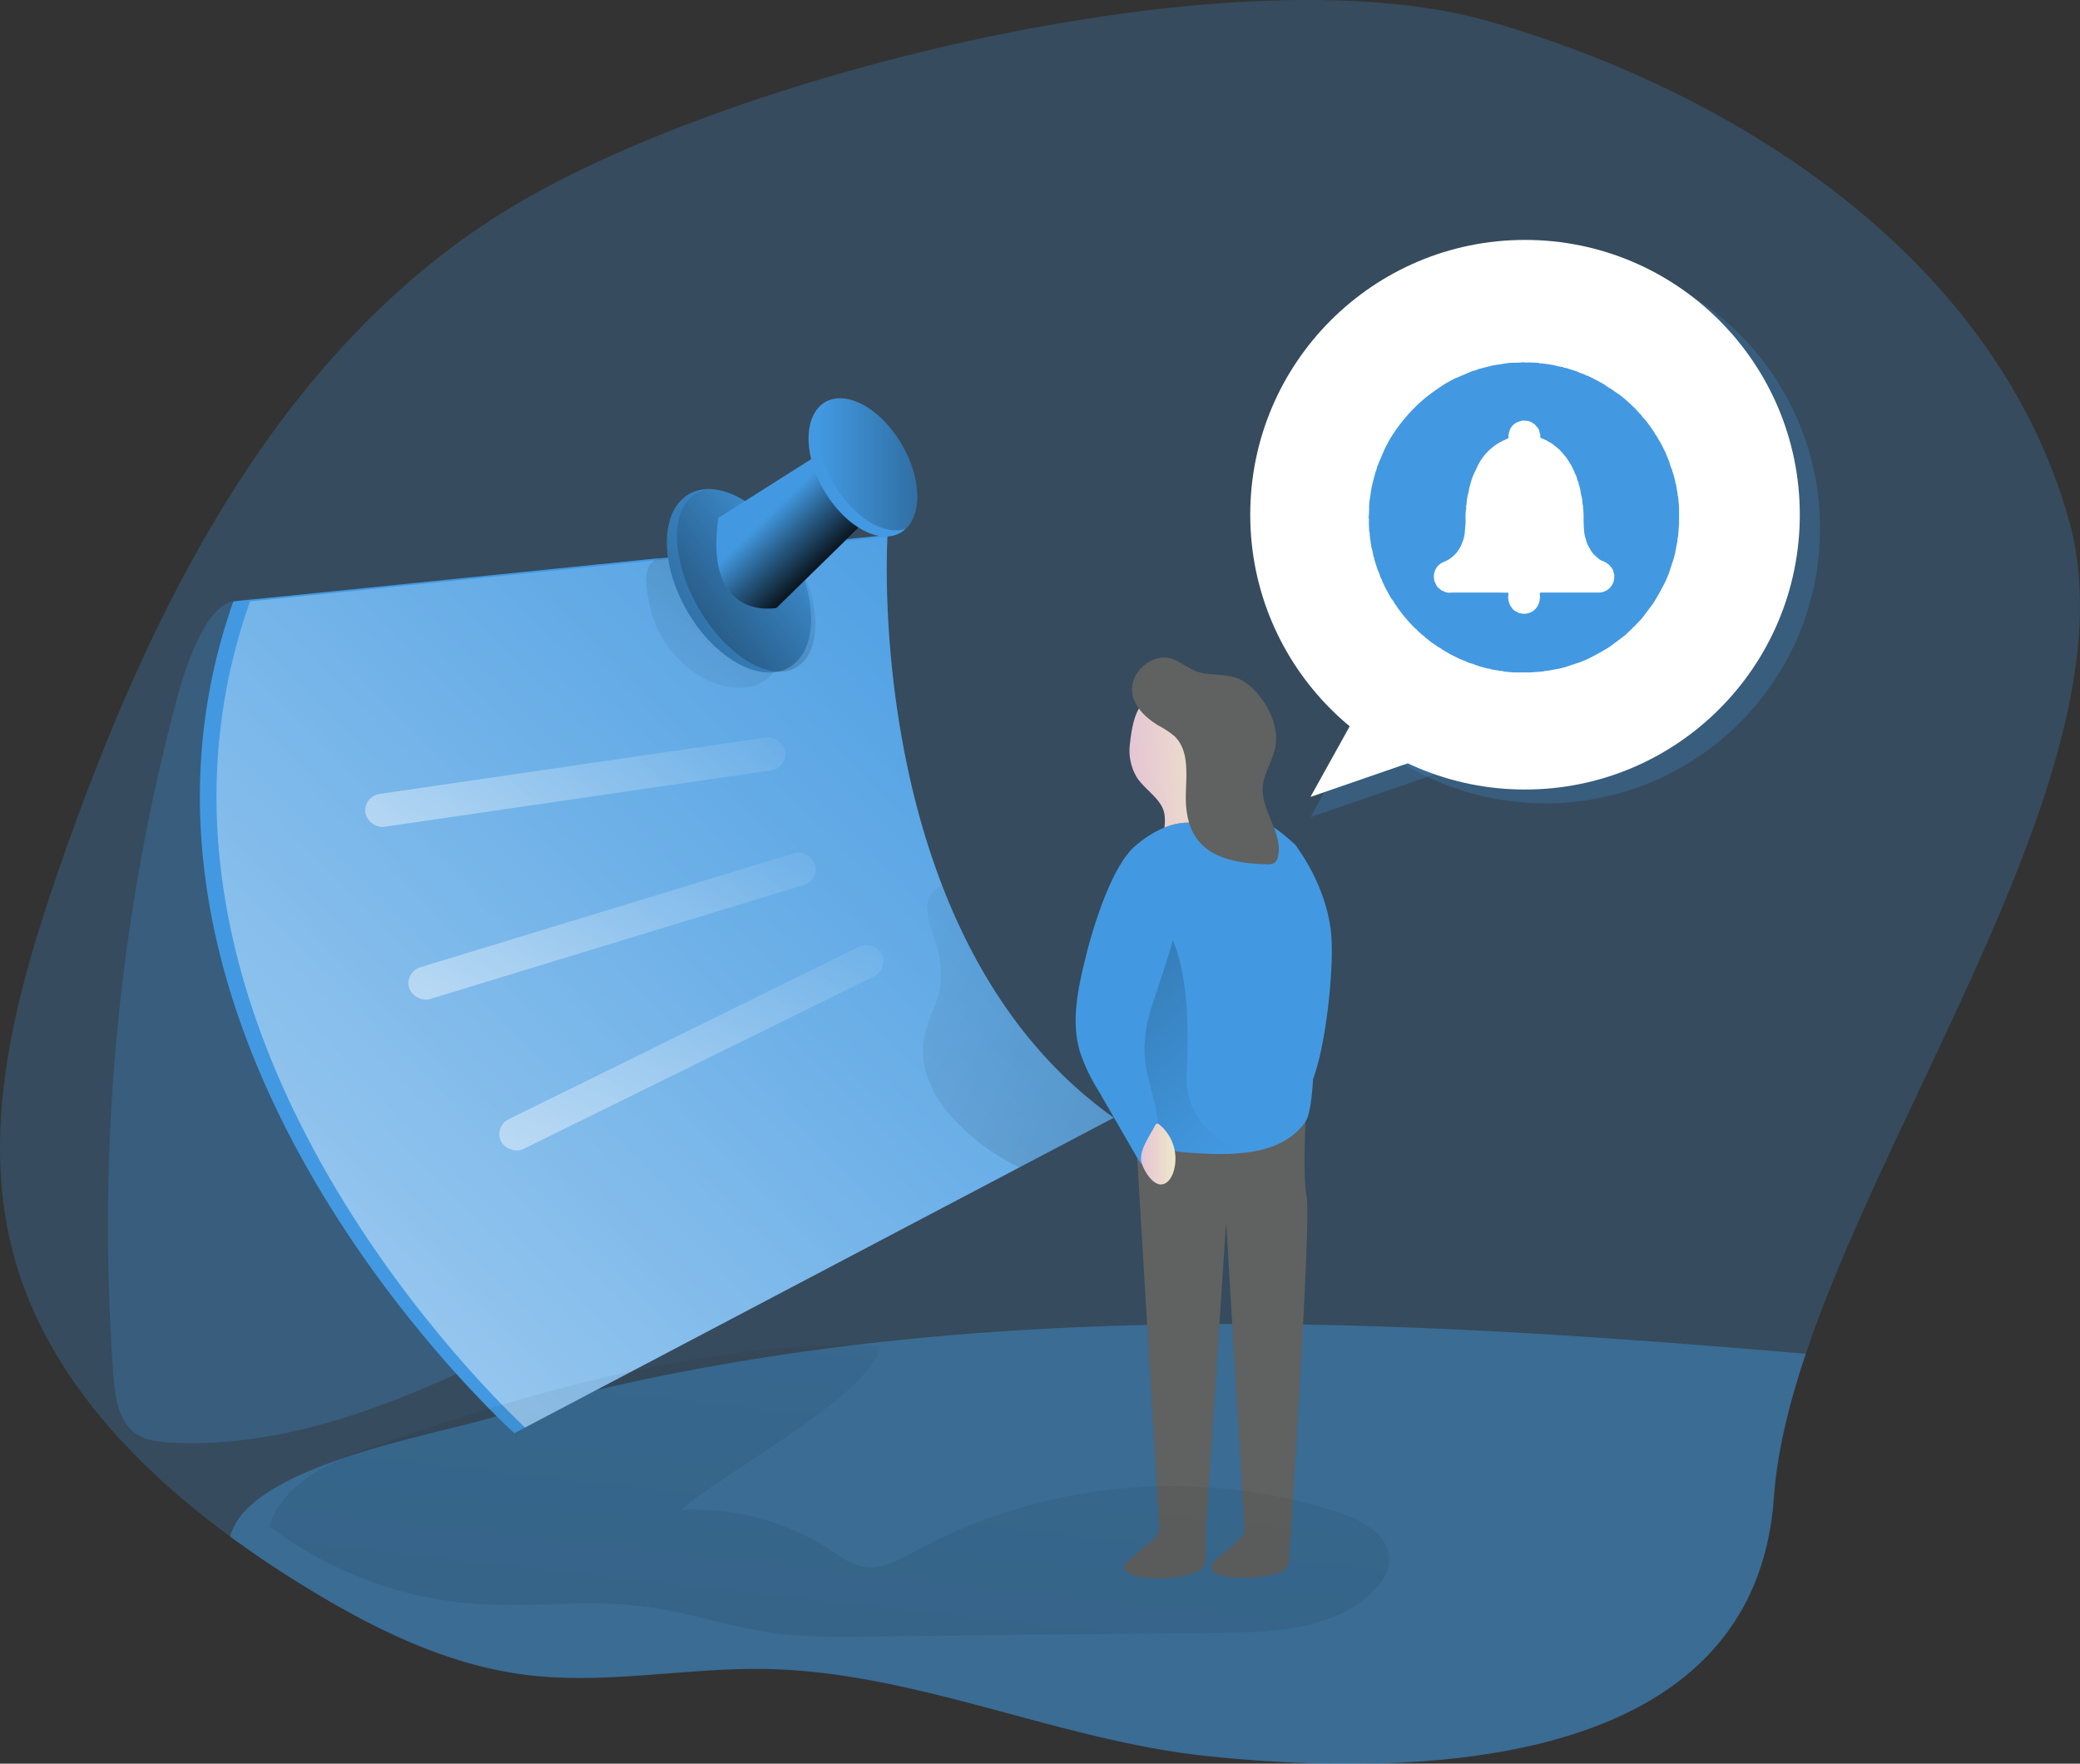 <svg id="Layer_1" data-name="Layer 1" xmlns="http://www.w3.org/2000/svg" xmlns:xlink="http://www.w3.org/1999/xlink" viewBox="0 0 564.02 478.2"><rect x="0" y="0" width="564.02" height="478.2" fill="#333333" stroke="none"/><defs><linearGradient id="linear-gradient" x1="294.38" y1="146.36" x2="-195.04" y2="626.44" gradientUnits="userSpaceOnUse"><stop offset="0" stop-color="#fff" stop-opacity="0"/><stop offset="0.23" stop-color="#fff" stop-opacity="0.23"/><stop offset="0.95" stop-color="#fff"/></linearGradient><linearGradient id="linear-gradient-2" x1="175.88" y1="216.89" x2="241.9" y2="113.37" gradientUnits="userSpaceOnUse"><stop offset="0" stop-color="#010101" stop-opacity="0"/><stop offset="0.95" stop-color="#010101"/></linearGradient><linearGradient id="linear-gradient-3" x1="225.45" y1="162.47" x2="70.75" y2="252.48" gradientTransform="translate(114.93 -78.09) rotate(30)" xlink:href="#linear-gradient-2"/><linearGradient id="linear-gradient-4" x1="218.69" y1="159.8" x2="89.67" y2="292.82" gradientTransform="translate(114.68 -78.77) rotate(30)" xlink:href="#linear-gradient-2"/><linearGradient id="linear-gradient-5" x1="211.3" y1="157.57" x2="227.63" y2="174.57" xlink:href="#linear-gradient-2"/><linearGradient id="linear-gradient-6" x1="309.36" y1="225.18" x2="333.27" y2="223.14" gradientUnits="userSpaceOnUse"><stop offset="0" stop-color="#e4c5d5"/><stop offset="0.42" stop-color="#e9d3cf"/><stop offset="1" stop-color="#efe8ca"/></linearGradient><linearGradient id="linear-gradient-7" x1="341.52" y1="325.9" x2="286.54" y2="264.08" xlink:href="#linear-gradient-2"/><linearGradient id="linear-gradient-8" x1="224.79" y1="143.83" x2="251.51" y2="143.83" xlink:href="#linear-gradient-2"/><linearGradient id="linear-gradient-9" x1="235.9" y1="199" x2="62.8" y2="368.81" gradientTransform="translate(-34.68 -10.61)" xlink:href="#linear-gradient"/><linearGradient id="linear-gradient-10" x1="269.39" y1="255.67" x2="96.29" y2="425.48" gradientTransform="translate(-58.17 -28.28)" xlink:href="#linear-gradient"/><linearGradient id="linear-gradient-11" x1="303.84" y1="317.12" x2="130.73" y2="486.92" gradientTransform="translate(-71.11 -56.72)" xlink:href="#linear-gradient"/><linearGradient id="linear-gradient-12" x1="312.21" y1="330.86" x2="321.55" y2="330.86" xlink:href="#linear-gradient-6"/><linearGradient id="linear-gradient-13" x1="212.19" y1="270.42" x2="430.22" y2="370.43" xlink:href="#linear-gradient-2"/><linearGradient id="linear-gradient-14" x1="242.95" y1="299.2" x2="178.94" y2="875.3" xlink:href="#linear-gradient-2"/></defs><title>Reminders Note</title><path d="M492.47,385c-4.65,13.82-7.81,26.89-8.66,39-5.16,73.31-94.6,76.16-153.29,70.12-40.63-4.19-79.14-22.88-120-23.66-21.66-.39-43.37,4.26-64.86,1.63-22.45-2.77-43.16-13.32-62.34-25.29-6.15-3.83-12.22-7.92-18.12-12.25C38.07,414.61,14.44,389.18,6.17,357-2.64,322.79,7.3,286.7,18.88,253.3,42.76,184.39,77.11,114.27,139,75.62c60.42-37.72,198.71-71.47,267.2-52C475.78,43.47,544.3,89.26,563.84,159,581.39,221.58,516.81,312.88,492.47,385Z" transform="translate(-2.8 -17.94)" fill="#4299e1" opacity="0.24" style="isolation:isolate"/><path d="M492.47,385c-4.65,13.82-7.81,26.89-8.66,39-5.16,73.31-94.6,76.16-153.29,70.12-40.63-4.19-79.14-22.88-120-23.66-21.66-.39-43.37,4.26-64.86,1.63-22.45-2.77-43.16-13.32-62.34-25.29-6.15-3.83-12.22-7.92-18.12-12.25a16.42,16.42,0,0,1,1.42-3.38c9.13-16.34,52.54-23.94,69.2-28.77,48.95-14.28,99.78-21.53,150.62-24.19C355.14,374.58,423.88,379.16,492.47,385Z" transform="translate(-2.8 -17.94)" fill="#4299e1" opacity="0.42" style="isolation:isolate"/><path d="M49.65,211.64A555.28,555.28,0,0,0,33.57,391.1c.43,5.83,1.41,12.46,6.29,15.69,2.63,1.73,5.91,2.1,9.06,2.27,36.26,2,70.64-14.65,103.13-30.88Q122,323.24,96.36,266c-8.36-18.7,12-64.62,4.41-83.64-1.83-4.57-27.6-2.38-34.69-1.35C56.76,182.35,50.76,207.34,49.65,211.64Z" transform="translate(-2.8 -17.94)" fill="#4299e1" opacity="0.24" style="isolation:isolate"/><path d="M304.8,321,145.16,405l-2.88,1.53S23.92,300.53,66.08,181l177.37-18a4.26,4.26,0,0,1,0,.46c-.39,7.57-4.47,106.22,57.12,154.35Q302.62,319.48,304.8,321Z" transform="translate(-2.8 -17.94)" fill="#4299e1"/><path d="M304.8,321l-25.58,13.46L145.16,405c-14-13.25-113.82-112.82-74.57-224l172.82-17.52c-.25,5.05-2.16,50.66,14.92,94.78,8.49,21.95,21.71,43.55,42.2,59.57Q302.62,319.48,304.8,321Z" transform="translate(-2.8 -17.94)" fill="url(#linear-gradient)"/><path d="M195,202.49a18.84,18.84,0,0,0,9.82,1.88,11.28,11.28,0,0,0,8.39-5,4.75,4.75,0,0,0,.8-3.08,6,6,0,0,0-.68-1.81c-4-7.77-9.81-14.41-15.87-20.69a18.63,18.63,0,0,0-5.62-4.43c-3.16-1.37-10.27-1.48-12.68,1.56-2.09,2.65-.79,8.64-.1,11.58C181,191.05,186.89,198.81,195,202.49Z" transform="translate(-2.8 -17.94)" opacity="0.26" fill="url(#linear-gradient-2)"/><ellipse cx="203.19" cy="175.42" rx="16.28" ry="27.13" transform="translate(-63.28 107.15) rotate(-30)" fill="#4299e1"/><ellipse cx="203.19" cy="175.42" rx="16.28" ry="27.13" transform="translate(-63.28 107.15) rotate(-30)" fill="url(#linear-gradient-3)"/><ellipse cx="204.32" cy="174.61" rx="14.89" ry="27.13" transform="matrix(0.87, -0.5, 0.5, 0.87, -62.73, 107.61)" fill="url(#linear-gradient-4)"/><path d="M197.58,158.37l28.1-17.78,13.19,17.2-25.52,25S193.56,186.75,197.58,158.37Z" transform="translate(-2.8 -17.94)" fill="#4299e1"/><path d="M197.58,158.37l28.1-17.78,13.19,17.2-25.52,25S193.56,186.75,197.58,158.37Z" transform="translate(-2.8 -17.94)" fill="url(#linear-gradient-5)"/><path d="M248.39,161.32a6.65,6.65,0,0,1-1.39,1.06c-5.86,3.38-15.17-1.81-20.82-11.58s-5.47-20.42.39-23.83a6.29,6.29,0,0,1,1.32-.61c5.86-2,14.28,3.13,19.5,12.19C252.54,147.46,252.86,157.13,248.39,161.32Z" transform="translate(-2.8 -17.94)" fill="#4299e1"/><path d="M363.82,271.77c.69,9.56-1.57,30.38-5.17,39.27-2.28,5.6-5.4,7.73-7.67,13.33-1.83-18.41-.7-45.08,2-63.38.65-4.41.16-9.56,1.19-13.73C359.22,254,363.21,263.3,363.82,271.77Z" transform="translate(-2.8 -17.94)" fill="#4299e1"/><path d="M310.45,320.05l6.79,113.62,12.39,1.82,5.65-86.27,5.13,86.07,12.27.39s5.71-86.93,4.44-93.3,0-26.67,0-26.67Z" transform="translate(-2.8 -17.94)" fill="#606161"/><path d="M356.8,322.06c-6.11,8.91-18.68,9.2-29.34,8.59-3.66-.21-7.5-.46-10.73-2.31-8.1-4.68-9.09-9.87-8.24-19.32-3-28.31-1.46-58.51,2.63-62.06a26,26,0,0,1,7.42-4.62,17.22,17.22,0,0,1,7.25-1.35,26.07,26.07,0,0,0,3.73-.17c5.33-.54,10.83-2.1,15.63-.15,3.34,1.35,6.14,3.84,8.84,6.29C358.26,250.76,361.6,315.06,356.8,322.06Z" transform="translate(-2.8 -17.94)" fill="#4299e1"/><path d="M329.52,240.82a26.07,26.07,0,0,1-3.73.17,17.22,17.22,0,0,0-7.25,1.35,13.16,13.16,0,0,0,0-3.76c-.78-4.05-5.11-6.32-7.42-9.77a14.2,14.2,0,0,1-1.88-9.52c.74-6.71,2.41-14.49,10.94-12.36,6.89,1.7,11.86,8.38,13,15.42C334.14,228.67,332.43,235.1,329.52,240.82Z" transform="translate(-2.8 -17.94)" fill="url(#linear-gradient-6)"/><path d="M310,206.78c1,3.47,3.89,6.06,7,7.92a22.86,22.86,0,0,1,4.34,2.91c4.08,4,3.08,10.62,3,16.33,0,4.05.66,8.28,3.08,11.53,4.15,5.55,11.94,6.63,18.86,6.81a3.35,3.35,0,0,0,2.15-.43,2.84,2.84,0,0,0,.93-1.74c1.36-6.37-4.63-12.33-4.15-18.83.28-3.67,2.6-6.88,3.35-10.49,1.1-5.23-1.26-10.67-4.73-14.73a14.19,14.19,0,0,0-5.18-4.09c-3.62-1.52-7.88-.67-11.55-2.06-2.14-.81-3.94-2.32-6.05-3.18C315.23,194.39,308.29,200.82,310,206.78Z" transform="translate(-2.8 -17.94)" fill="#606161"/><path d="M319.56,270.53s-5.78,12.3-15.26,19.5c0,0,.94,36.39,15.94,39.39,0,0,7.07,3.12,19.82.87,0,0-16.5-5-15.5-21.75C326.31,279.2,319.56,270.53,319.56,270.53Z" transform="translate(-2.8 -17.94)" opacity="0.26" fill="url(#linear-gradient-7)"/><path d="M308.34,441.53a2,2,0,0,0-.7,1.44,1.7,1.7,0,0,0,.57,1,6.87,6.87,0,0,0,3.86,1.53,33.84,33.84,0,0,0,13.66-.76,5.76,5.76,0,0,0,3-1.52c.94-1.08,1-2.64,1.07-4.07l.13-4.94a2.69,2.69,0,0,0-.13-1.13c-.37-.9-1.53-1.13-2.5-1.2a66.11,66.11,0,0,0-7-.13c-.83,0-1.9-.12-2.56.41s-.89,1.55-1.33,2.1C314.08,437.11,310.79,438.87,308.34,441.53Z" transform="translate(-2.8 -17.94)" fill="#606161"/><path d="M331.82,441.55a1.92,1.92,0,0,0-.67,1.39,1.6,1.6,0,0,0,.55,1,6.55,6.55,0,0,0,3.72,1.47,32.7,32.7,0,0,0,13.21-.73,5.54,5.54,0,0,0,2.87-1.47,6.07,6.07,0,0,0,1-3.92l.13-4.78a2.5,2.5,0,0,0-.13-1.09c-.36-.88-1.48-1.09-2.42-1.16a61.69,61.69,0,0,0-6.8-.13c-.8,0-1.83-.11-2.47.4s-.86,1.49-1.29,2C337.37,437.28,334.18,439,331.82,441.55Z" transform="translate(-2.8 -17.94)" fill="#606161"/><path d="M297.39,276.69c-2.15,8.66-4.29,17.82-1.77,26.38a50.44,50.44,0,0,0,5.14,10.77l10.62,18.39a3.9,3.9,0,0,0,1.08,1.36,2.72,2.72,0,0,0,3.57-1,7.5,7.5,0,0,0,.94-3.95c.66-14.27-5.83-18.81-3.17-32.85,1-5.47,7.1-20.73,7.68-26.27s2.5-16.33-1-20.65C308.86,234.57,299.12,269.73,297.39,276.69Z" transform="translate(-2.8 -17.94)" fill="#4299e1"/><g opacity="0.26"><path d="M248.39,161.32c-5.87,2-14.25-3.16-19.47-12.19s-5.47-18.54-1-22.77c5.86-2,14.28,3.13,19.5,12.19C252.54,147.46,252.86,157.13,248.39,161.32Z" transform="translate(-2.8 -17.94)" fill="url(#linear-gradient-8)"/></g><rect x="101.27" y="225.52" width="115.02" height="9" rx="4.5" transform="translate(-34.33 7.38) rotate(-8.3)" fill="url(#linear-gradient-9)"/><rect x="111.27" y="264.53" width="115.02" height="9" rx="4.5" transform="translate(-73.99 43.05) rotate(-16.97)" fill="url(#linear-gradient-10)"/><rect x="132.77" y="297.53" width="115.02" height="9" rx="4.5" transform="translate(-116.64 97.16) rotate(-26.21)" fill="url(#linear-gradient-11)"/><path d="M317.67,339.1c1.57-.07,2.66-1.59,3.21-3.06a12,12,0,0,0-3.7-13.18,1,1,0,0,0-.55-.26c-.34,0-.55.35-.7.65-1.34,2.7-4.26,6.51-3.63,9.65C312.72,335,315.23,339.21,317.67,339.1Z" transform="translate(-2.8 -17.94)" fill="url(#linear-gradient-12)"/><path d="M304.8,321l-25.58,13.46a59.2,59.2,0,0,1-18.69-14.07c-5.32-5.93-8.77-14.13-7-21.95.89-4.05,3.13-7.74,4-11.79,1.07-5,.08-10.16-1.59-15-1.46-4.23-3.09-9.73.42-12.5a4.49,4.49,0,0,1,2-1c8.49,21.95,21.71,43.55,42.2,59.57Q302.62,319.48,304.8,321Z" transform="translate(-2.8 -17.94)" opacity="0.26" fill="url(#linear-gradient-13)"/><polygon points="370.35 194.57 355.35 221.58 392.02 208.91 370.35 194.57" fill="#4299e1" opacity="0.24" style="isolation:isolate"/><circle cx="419.03" cy="143.32" r="74.51" fill="#4299e1" opacity="0.24" style="isolation:isolate"/><circle cx="413.53" cy="139.56" r="74.51" fill="#fff"/><path d="M455.48,143.26a12.89,12.89,0,0,0,.82,2.33.73.73,0,0,0,.17.58l.61,2.32a1.07,1.07,0,0,0,.2.78l.44,2.7a.74.74,0,0,0,.13.61l.25,2.89,0,.8,0,2.89v.8l-.27,3.48a2.19,2.19,0,0,0-.15,1l-.65,3.5-.35,1.36-1.41,4.27-.73,1.75a69.07,69.07,0,0,1-3.43,6.19l-3.06,4.08q-2.22,2.4-4.62,4.62l-4.08,3.06a64.42,64.42,0,0,1-6.19,3.43l-1.75.73-4.27,1.42-1.37.34-3.49.65a2.2,2.2,0,0,0-1,.16l-3.48.26-.8,0-2.9,0-.79,0-2.71-.23a1.15,1.15,0,0,0-.79-.15l-2.7-.45a1.07,1.07,0,0,0-.78-.19l-2.32-.61a.82.82,0,0,0-.58-.18,10.21,10.21,0,0,0-2.16-.74l-.78-.34-2.12-.88-.59-.3-1.7-.84-.83-.5-1.49-.86a2,2,0,0,0-.84-.54l-1.47-1c-.28-.2-.56-.4-.83-.61l-1.4-1.1a2,2,0,0,0-.74-.64l-1.42-1.29a.83.83,0,0,0-.48-.44l-1.45-1.51-.55-.61-1.16-1.35-.6-.77-1.16-1.56a2.21,2.21,0,0,0-.57-.81,6.58,6.58,0,0,0-1-1.52l-.36-.59-1.13-2.08-.24-.44-.81-1.74a1.33,1.33,0,0,0-.37-.78,10.25,10.25,0,0,0-.81-2.14l-.25-.8-.68-2.12a1.18,1.18,0,0,0-.22-.77,13.61,13.61,0,0,0-.56-2.53l-.11-.8-.33-2.3a2.45,2.45,0,0,0-.15-1.17l-.1-2.71a1.86,1.86,0,0,0-.06-1,19.92,19.92,0,0,0,.13-3.09l.07-1c.15-1,.31-2.08.46-3.13.08-.44.15-.88.23-1.33l1-3.88a4,4,0,0,0,.43-1.35c.72-1.69,1.43-3.38,2.15-5.06l1.14-2.14a45.21,45.21,0,0,1,9.61-11.34,61.37,61.37,0,0,1,5.92-4.19l2.13-1.14,5.06-2.15a3.61,3.61,0,0,0,1.36-.43l3.88-1,1.33-.22,3.13-.47,1-.07a20,20,0,0,0,3.09-.13,1.85,1.85,0,0,0,1,.06l2.9.1a1.66,1.66,0,0,0,1,.15l2.3.33,1,.17a13.58,13.58,0,0,0,2.36.5,1.16,1.16,0,0,0,.77.22l2.11.68.81.25a11,11,0,0,0,2.13.81,1.45,1.45,0,0,0,.79.37l1.73.8c.1.18.28.2.45.25l2.08,1.13.59.36a7.17,7.17,0,0,0,1.52,1l.81.57L442,125l.77.6,1.35,1.16.61.55,1.51,1.45.44.48,1.3,1.42a1.88,1.88,0,0,0,.63.74l1.11,1.4.6.82,1.12,1.65a1.43,1.43,0,0,0,.44.67l.86,1.49.5.83.84,1.7.31.6.87,2.12Zm-43.45-8a1.75,1.75,0,0,0-.16,1.17c0,.42-.38.43-.61.61a14.72,14.72,0,0,0-8.17,8.13,17.08,17.08,0,0,0-1.68,4.45,3.72,3.72,0,0,0-.29,1.36,16,16,0,0,0-.65,3.7,1.92,1.92,0,0,0-.07,1,13.43,13.43,0,0,0-.19,3.1v1l-.27,3.11-.32,1.36c-.1.23-.2.47-.29.71a8.6,8.6,0,0,1-5.08,5.36,4.19,4.19,0,0,0-2.57,4.61,1.6,1.6,0,0,0,.32,1,2.94,2.94,0,0,0,1.36,1.78.8.8,0,0,0,.59.38,3.57,3.57,0,0,0,2.53.51h12.45l2.9.05,0,.57a4.14,4.14,0,0,0,.36,2.52.79.79,0,0,0,.31.6,3.14,3.14,0,0,0,1.81,1.58,1.26,1.26,0,0,0,.79.31,4.2,4.2,0,0,0,4.53-1.78,5.34,5.34,0,0,0,.68-3.62l.23-.23h15.55a4.23,4.23,0,0,0,4.43-4.43,1,1,0,0,0-.13-.8,2.9,2.9,0,0,0-1-1.93A.78.78,0,0,0,439,171a5.81,5.81,0,0,0-2.06-1.11l-.59-.39L435,168.29l-.61-.74-1-1.76-.28-.62-.61-2.13-.15-1-.14-2.69,0-1a16.36,16.36,0,0,0-.15-2.71,1.64,1.64,0,0,0-.14-1,8.11,8.11,0,0,0-.38-2.54l-.13-.79a10.08,10.08,0,0,0-.52-2.1,2,2,0,0,0-.34-1,6.25,6.25,0,0,0-.8-2.13,1.37,1.37,0,0,0-.36-.81,5.57,5.57,0,0,0-.93-1.75,1.45,1.45,0,0,0-.46-.73,5.61,5.61,0,0,0-1.16-1.57,1.48,1.48,0,0,0-.56-.63,5,5,0,0,0-1.36-1.32.86.86,0,0,0-.53-.42,5,5,0,0,0-1.75-1.16,2.29,2.29,0,0,0-1-.53c-.35-.39-1.21-.16-1.2-1a.94.94,0,0,0-.13-.78,2.87,2.87,0,0,0-1-1.95,1.76,1.76,0,0,0-.81-.72,3.08,3.08,0,0,0-2.12-.67,2,2,0,0,0-1.37.13A3.86,3.86,0,0,0,412,135.28Z" transform="translate(-2.8 -17.94)" fill="#4299e1"/><polygon points="370.35 189.07 355.35 216.08 392.02 203.41 370.35 189.07" fill="#fff"/><path d="M187.42,427.36a67.81,67.81,0,0,1,40.51,10.83c2.94,1.91,5.87,4.11,9.33,4.63,4.77.71,9.32-1.91,13.54-4.23A146.81,146.81,0,0,1,366,428.07c6.5,2.14,14,6.52,13.51,13.34-.22,2.88-1.94,5.44-3.93,7.53-10.22,10.71-26.74,11.57-41.54,11.72l-96,1c-8.74.09-17.52.18-26.17-1.05-11.42-1.62-22.43-5.51-33.86-7-15.51-2.06-31.29.3-46.89-.87A104.72,104.72,0,0,1,75.9,431.79c3.56-11.71,16.38-17.58,27.95-21.6,42-14.62,92.55-29.25,137.44-27.27C240,395.48,198.05,417.75,187.42,427.36Z" transform="translate(-2.8 -17.94)" opacity="0.26" fill="url(#linear-gradient-14)"/></svg>